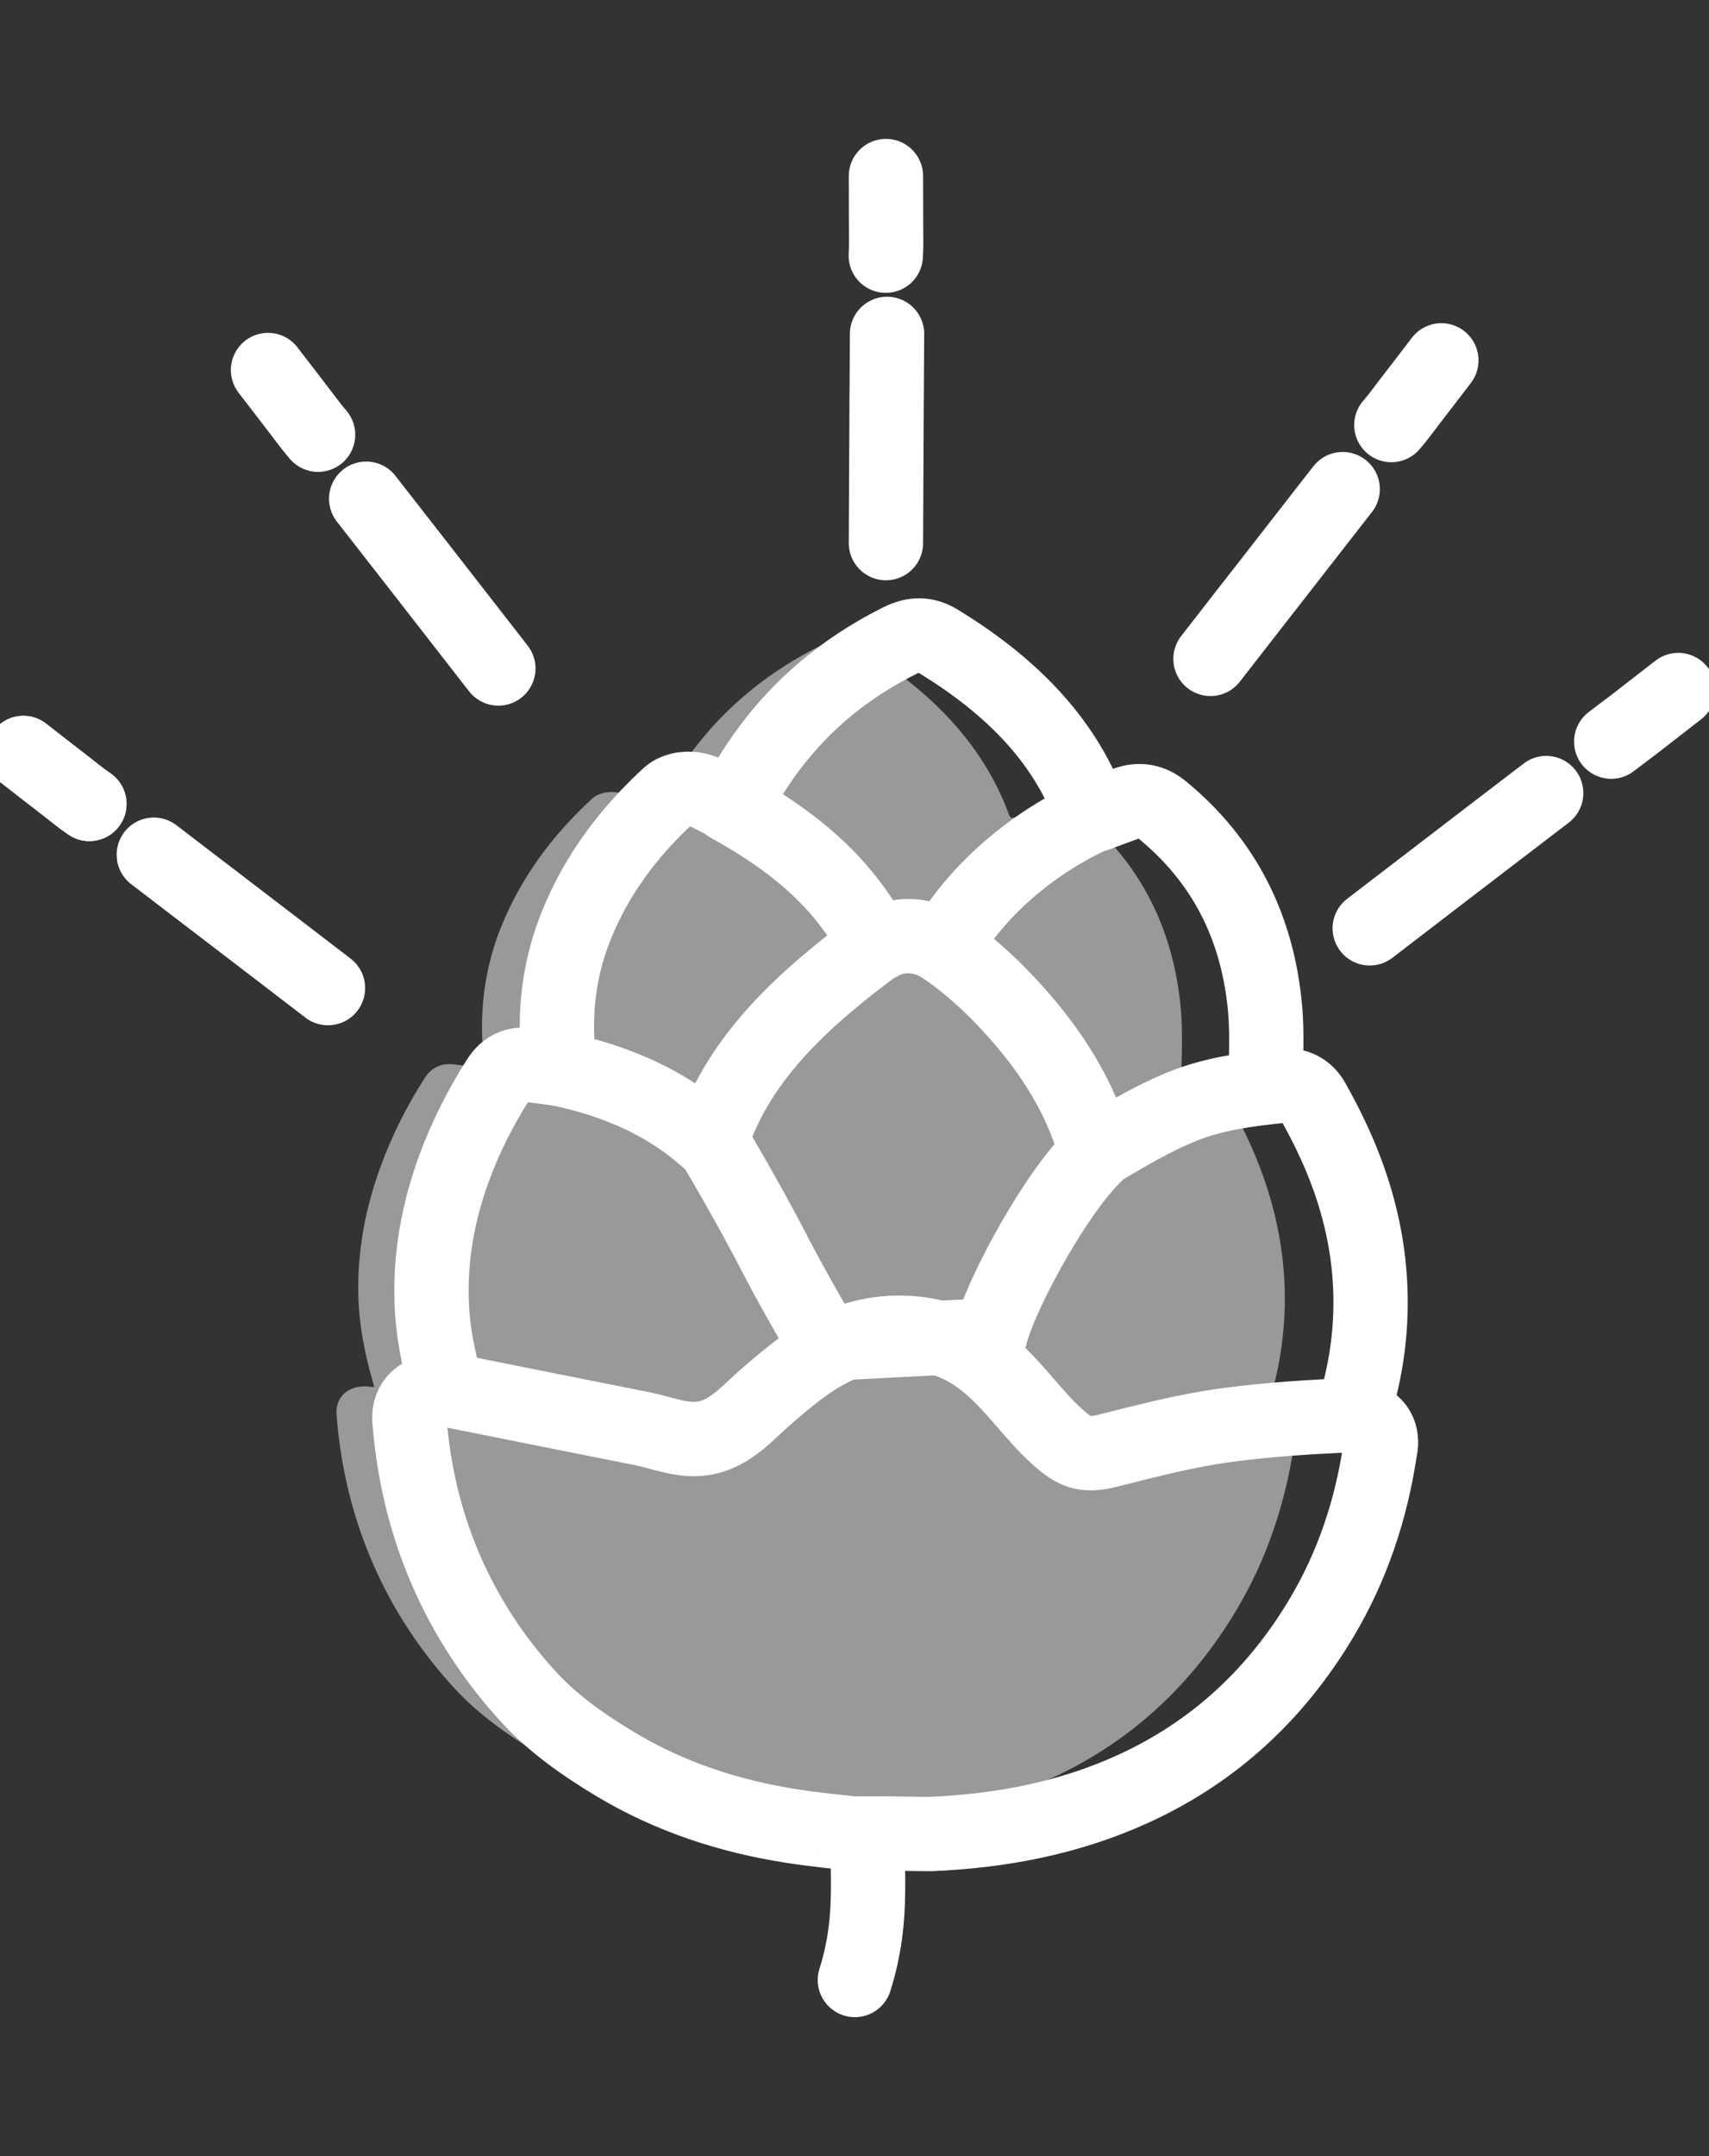 <svg width="23" height="29" viewBox="0 0 23 29" fill="none" xmlns="http://www.w3.org/2000/svg">
<rect x="0" y="0" width="23" height="29" fill="#333333" stroke="none"/>
<g clip-path="url(#clip0_5309_144830)">
<g opacity="0.5">
<path d="M4.529 19.027C4.59 19.813 4.783 20.568 5.138 21.287C5.39 21.798 5.714 22.268 6.105 22.696C6.434 23.056 6.838 23.341 7.266 23.597C7.983 24.026 8.769 24.287 9.608 24.417C9.911 24.464 10.216 24.496 10.521 24.524L11.443 24.522C12.384 24.484 13.29 24.311 14.139 23.923C15.24 23.42 16.052 22.64 16.641 21.654C17.052 20.964 17.296 20.224 17.414 19.446C17.416 19.426 17.423 19.406 17.425 19.386C17.455 19.182 17.344 19.03 17.127 18.991C17.056 18.979 17.05 18.958 17.069 18.901C17.209 18.456 17.283 18 17.291 17.537C17.3 16.895 17.178 16.271 16.943 15.668C16.828 15.371 16.687 15.087 16.531 14.807C16.441 14.644 16.304 14.577 16.111 14.59C15.895 14.604 15.893 14.604 15.899 14.402C15.908 14.095 15.917 13.789 15.883 13.482C15.771 12.477 15.353 11.612 14.526 10.933C14.381 10.814 14.219 10.784 14.038 10.852C13.913 10.898 13.788 10.942 13.664 10.991C13.618 11.008 13.597 11.004 13.58 10.959C13.216 9.968 12.48 9.264 11.56 8.699C11.383 8.59 11.222 8.595 11.04 8.686C10.166 9.122 9.495 9.746 9.019 10.551C8.962 10.646 8.899 10.739 8.843 10.834C8.822 10.871 8.803 10.879 8.764 10.857C8.679 10.81 8.591 10.767 8.505 10.724C8.383 10.662 8.256 10.632 8.118 10.667C8.061 10.681 8.012 10.703 7.969 10.742C7.428 11.239 7.01 11.808 6.743 12.47C6.552 12.946 6.472 13.438 6.489 13.946C6.493 14.067 6.506 14.188 6.518 14.309C6.522 14.355 6.512 14.371 6.457 14.361C6.346 14.341 6.233 14.333 6.123 14.318C5.94 14.293 5.807 14.357 5.713 14.504C5.475 14.876 5.279 15.265 5.128 15.675C4.915 16.249 4.806 16.837 4.823 17.445C4.835 17.845 4.914 18.235 5.028 18.62C5.03 18.63 5.032 18.639 5.036 18.658C4.997 18.654 4.968 18.649 4.939 18.647C4.684 18.635 4.511 18.791 4.529 19.027H4.529Z" fill="white"/>
</g>
<path d="M11.505 26.631C11.514 26.604 11.522 26.576 11.53 26.548C11.533 26.54 11.535 26.532 11.537 26.523C11.54 26.515 11.542 26.507 11.544 26.499C11.545 26.495 11.546 26.492 11.547 26.488C11.553 26.465 11.559 26.442 11.565 26.419C11.572 26.394 11.578 26.369 11.584 26.343C11.584 26.342 11.584 26.341 11.585 26.34C11.595 26.292 11.605 26.244 11.614 26.196C11.616 26.187 11.617 26.178 11.619 26.169C11.622 26.154 11.625 26.138 11.627 26.122C11.63 26.102 11.634 26.081 11.636 26.061C11.637 26.056 11.638 26.051 11.639 26.046C11.643 26.015 11.648 25.984 11.651 25.952C11.655 25.92 11.659 25.887 11.662 25.854C11.697 25.492 11.677 25.129 11.68 24.767C11.681 24.694 11.65 24.676 11.583 24.67C11.274 24.64 10.965 24.609 10.658 24.561C9.807 24.429 9.01 24.165 8.284 23.73C7.851 23.47 7.44 23.182 7.107 22.816C6.711 22.383 6.383 21.906 6.127 21.388C5.768 20.66 5.572 19.895 5.51 19.098C5.492 18.859 5.666 18.701 5.925 18.713M6.016 18.686C5.9 18.295 5.82 17.9 5.809 17.494C5.79 16.879 5.901 16.282 6.116 15.7C6.27 15.286 6.469 14.891 6.71 14.514C6.805 14.365 6.94 14.3 7.126 14.325C7.238 14.34 7.352 14.349 7.463 14.369C7.52 14.379 7.53 14.363 7.526 14.316C7.514 14.193 7.501 14.07 7.497 13.947C7.479 13.434 7.56 12.935 7.754 12.452C8.024 11.781 8.449 11.204 8.997 10.701C9.04 10.661 9.09 10.639 9.147 10.624C9.288 10.589 9.417 10.619 9.54 10.681C9.628 10.726 9.716 10.769 9.802 10.817C9.843 10.84 9.861 10.832 9.883 10.794C9.939 10.697 10.003 10.603 10.06 10.506C10.544 9.691 11.223 9.059 12.109 8.617C12.294 8.524 12.457 8.52 12.636 8.63C13.569 9.203 14.315 9.917 14.684 10.921C14.701 10.967 14.723 10.971 14.769 10.952C14.894 10.903 15.021 10.859 15.147 10.812C15.331 10.743 15.495 10.773 15.642 10.894C16.48 11.582 16.905 12.459 17.017 13.478C17.052 13.789 17.043 14.099 17.034 14.411C17.029 14.614 17.031 14.616 17.25 14.601C17.445 14.587 17.584 14.656 17.675 14.82C17.833 15.104 17.976 15.393 18.093 15.694C18.331 16.305 18.455 16.936 18.445 17.587C18.438 18.057 18.362 18.518 18.22 18.97C18.201 19.027 18.206 19.049 18.278 19.062C18.499 19.102 18.611 19.255 18.581 19.462C18.578 19.482 18.573 19.502 18.57 19.523C18.45 20.311 18.202 21.061 17.786 21.76C17.189 22.76 16.367 23.55 15.251 24.06C14.39 24.453 13.471 24.629 12.517 24.668C12.444 24.67 11.41 24.646 11.486 24.671M11.278 18.066L13.329 17.959C13.477 17.362 14.325 15.831 14.86 15.429M6.018 18.692C6.599 18.808 7.179 18.924 7.759 19.04L8.647 19.217C8.888 19.265 9.136 19.368 9.383 19.354C9.797 19.33 10.037 19.02 10.317 18.779C10.65 18.492 10.994 18.198 11.424 18.043C11.844 17.89 12.325 17.886 12.749 18.031C13.183 18.179 13.491 18.51 13.775 18.839C13.924 19.01 14.07 19.184 14.242 19.336C14.46 19.529 14.594 19.59 14.896 19.515C15.431 19.381 15.952 19.243 16.498 19.169C17.073 19.092 17.654 19.054 18.234 19.033M9.549 15.296C9.862 15.826 10.167 16.361 10.448 16.907C10.595 17.191 10.892 17.725 11.095 18.058M7.346 14.343C8.154 14.482 8.915 14.784 9.51 15.317C9.555 15.357 9.571 15.353 9.589 15.298C9.959 14.199 10.849 13.408 11.793 12.708M12.576 12.661C12.988 12.92 13.339 13.243 13.657 13.596C14.146 14.138 14.541 14.752 14.73 15.44C14.745 15.494 14.764 15.491 14.808 15.465C15.162 15.255 15.53 15.035 15.922 14.878C16.337 14.712 16.764 14.656 17.209 14.608" stroke="white" stroke-linecap="round" stroke-linejoin="round"/>
<path d="M9.818 10.837C10.393 11.152 10.95 11.549 11.354 12.045C11.411 12.115 11.466 12.187 11.518 12.26C11.608 12.387 11.69 12.519 11.764 12.655C11.787 12.697 11.807 12.713 11.855 12.684C11.872 12.674 11.89 12.665 11.908 12.657C12.137 12.556 12.402 12.573 12.62 12.694C12.696 12.736 12.712 12.715 12.778 12.612C13.219 11.921 13.882 11.362 14.649 10.992C14.681 10.977 14.712 10.96 14.746 10.95" stroke="white" stroke-linecap="round" stroke-linejoin="round"/>
<path d="M1.203 10.813C1.093 10.739 0.991 10.654 0.886 10.572C0.695 10.425 0.504 10.277 0.314 10.128" stroke="white" stroke-linecap="round" stroke-linejoin="round"/>
<path d="M4.414 13.29C3.948 12.932 3.481 12.575 3.014 12.218C2.7 11.977 2.385 11.736 2.07 11.496" stroke="white" stroke-linecap="round" stroke-linejoin="round"/>
<path d="M1.203 10.813C1.093 10.739 0.991 10.654 0.886 10.573C0.695 10.425 0.504 10.277 0.314 10.128" stroke="white" stroke-linecap="round" stroke-linejoin="round"/>
<path d="M6.707 8.991C6.353 8.536 5.999 8.082 5.645 7.627C5.406 7.321 5.167 7.014 4.928 6.708" stroke="white" stroke-linecap="round" stroke-linejoin="round"/>
<path d="M4.281 5.847C4.195 5.749 4.119 5.643 4.04 5.54C3.895 5.353 3.751 5.165 3.607 4.977" stroke="white" stroke-linecap="round" stroke-linejoin="round"/>
<path d="M11.938 4.491C11.935 4.869 11.933 5.246 11.931 5.624C11.929 6.185 11.926 6.745 11.923 7.305" stroke="white" stroke-linecap="round" stroke-linejoin="round"/>
<path d="M11.921 3.439C11.929 3.313 11.925 3.186 11.925 3.059C11.924 2.829 11.924 2.599 11.923 2.368" stroke="white" stroke-linecap="round" stroke-linejoin="round"/>
<path d="M22.586 9.281L22.006 9.731L21.684 9.975M20.809 10.667C20.49 10.911 20.171 11.155 19.852 11.399C19.379 11.762 18.906 12.124 18.434 12.486" stroke="white" stroke-linecap="round" stroke-linejoin="round"/>
<path d="M18.07 6.579C17.831 6.885 17.592 7.191 17.354 7.498C16.999 7.952 16.645 8.407 16.291 8.862" stroke="white" stroke-linecap="round" stroke-linejoin="round"/>
<path d="M18.725 5.717C18.811 5.619 18.887 5.513 18.966 5.41C19.111 5.223 19.255 5.035 19.398 4.847" stroke="white" stroke-linecap="round" stroke-linejoin="round"/>
</g>
<defs>
<clipPath id="clip0_5309_144830">
<rect width="23" height="29" fill="white" transform="matrix(-1 0 0 1 23 0)"/>
</clipPath>
</defs>
</svg>
